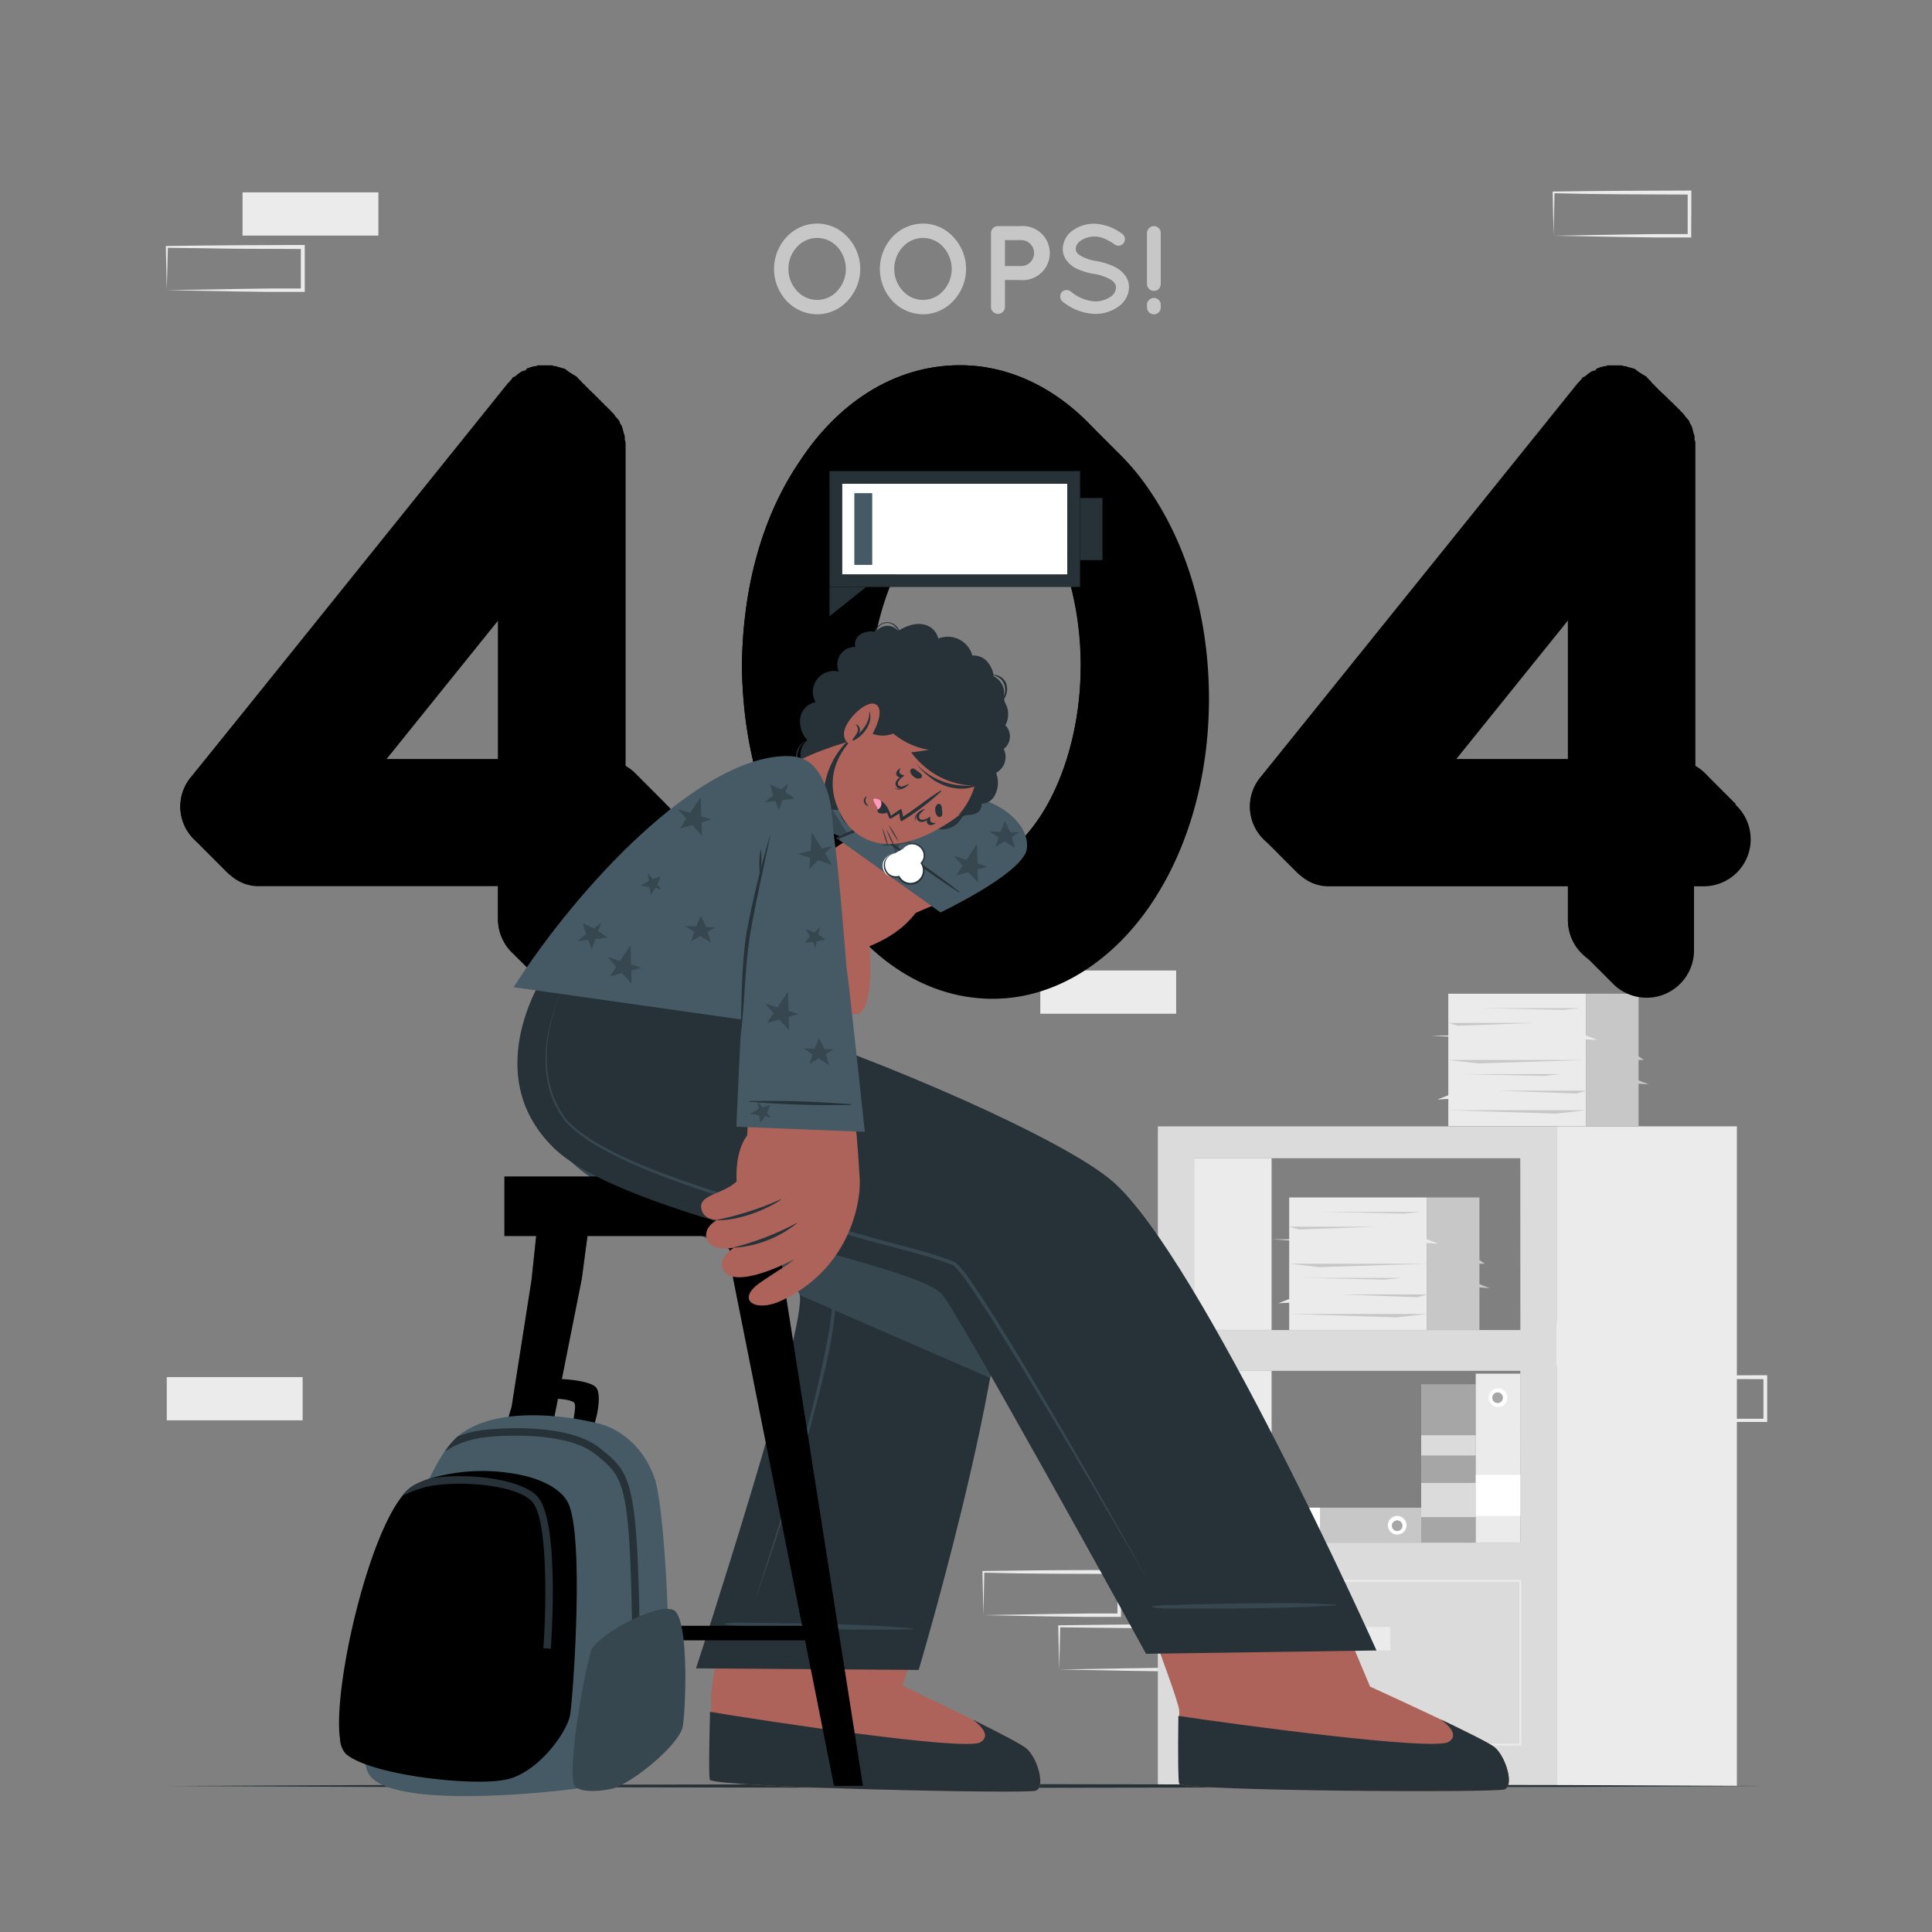<svg xmlns="http://www.w3.org/2000/svg" viewBox="0 0 500 500"><rect x="0" y="0" width="500" height="500" fill="#808080" stroke="none"/><g id="freepik--background-complete--inject-422"><rect x="402.07" y="342.28" width="35.16" height="11.19" transform="translate(839.3 695.75) rotate(180)" style="fill:#ebebeb"></rect><rect x="269.23" y="251.16" width="35.16" height="11.19" transform="translate(573.62 513.51) rotate(180)" style="fill:#ebebeb"></rect><path d="M421.68,367.58l17.7-.29,8.75-.12,8.71,0-.46.45,0-11.19.5.5-17.58-.07-8.79-.08-8.79-.11.24-.24Zm0,0-.23-11.19v-.23h.24l8.79-.11,8.79-.08,17.58-.07h.5v.5l0,11.19V368h-.45L448,368l-8.83-.12Z" style="fill:#ebebeb"></path><path d="M254.5,418l17.7-.3,8.75-.12,8.71,0-.46.46,0-11.19.5.49-17.58-.06-8.79-.09L254.5,407l.24-.23Zm0,0-.24-11.19v-.24h.24l8.79-.11,8.79-.09,17.58-.06h.5v.51L290.11,418v.45h-.45l-8.87,0-8.83-.12Z" style="fill:#ebebeb"></path><path d="M274.11,432.06l17.7-.3,8.75-.12,8.71,0-.46.45,0-11.18.5.49-17.58-.06-8.79-.09-8.79-.11.24-.23Zm0,0-.24-11.19v-.24h.24l8.79-.11,8.79-.09,17.58-.06h.5v.51l0,11.18v.46h-.45l-8.87,0-8.83-.12Z" style="fill:#ebebeb"></path><rect x="293.65" y="406.76" width="35.16" height="11.19" transform="translate(622.45 824.7) rotate(180)" style="fill:#ebebeb"></rect><rect x="43.16" y="356.39" width="35.16" height="11.19" transform="translate(121.48 723.97) rotate(180)" style="fill:#ebebeb"></rect><rect x="62.77" y="49.79" width="35.16" height="11.19" transform="translate(160.7 110.76) rotate(180)" style="fill:#ebebeb"></rect><path d="M43.16,75.09l17.7-.3,8.75-.12,8.71,0-.46.46,0-11.19.5.5-17.58-.07L52,64.24l-8.79-.11.24-.23Zm0,0L42.92,63.9v-.24h.24L52,63.55l8.79-.08,17.58-.07h.5v.5l0,11.19v.45h-.45l-8.87,0-8.83-.12Z" style="fill:#ebebeb"></path><path d="M402.07,61l17.7-.3,8.75-.12,8.71,0-.46.46,0-11.19.5.5-17.58-.07-8.79-.09L402.07,50l.24-.23Zm0,0-.24-11.19v-.24h.24l8.79-.11,8.79-.08,17.58-.07h.5v.5L437.68,61v.45h-.45l-8.87,0-8.83-.12Z" style="fill:#ebebeb"></path><path d="M299.65,291.5V462.21H402.84V291.5Zm93.82,107.71H309V354.77h84.45Zm0-55H309V299.75h84.45Z" style="fill:#dbdbdb"></path><rect x="402.84" y="291.5" width="46.66" height="170.7" style="fill:#ebebeb"></rect><rect x="309.02" y="299.75" width="20.07" height="44.44" style="fill:#ebebeb"></rect><path d="M393.72,451.75H309.29V408.88h84.43Zm-83.93-.5h83.43V409.38H309.79Z" style="fill:#ebebeb"></path><rect x="343.17" y="421.05" width="16.67" height="6.09" style="fill:#ebebeb"></rect><rect x="309.02" y="354.78" width="20.07" height="44.44" style="fill:#ebebeb"></rect><rect x="354.38" y="371.67" width="40.97" height="14.12" transform="translate(753.59 3.87) rotate(90)" style="fill:#a6a6a6"></rect><rect x="370.44" y="381.15" width="8.84" height="14.12" transform="translate(763.07 13.35) rotate(90)" style="fill:#dbdbdb"></rect><rect x="372.24" y="367" width="5.24" height="14.12" transform="translate(748.92 -0.8) rotate(90)" style="fill:#dbdbdb"></rect><rect x="374.82" y="257.17" width="35.68" height="34.29" style="fill:#ebebeb"></rect><rect x="410.5" y="257.17" width="13.56" height="34.29" style="fill:#c7c7c7"></rect><polygon points="374.81 274.32 410.5 274.32 382.63 275.2 374.81 274.32" style="fill:#c7c7c7"></polygon><polygon points="410.5 287.32 374.81 287.32 402.68 288.2 410.5 287.32" style="fill:#c7c7c7"></polygon><polygon points="374.81 264.73 397.42 264.73 377.32 265.45 374.81 264.73" style="fill:#c7c7c7"></polygon><polygon points="410.5 282.27 387.89 282.27 407.99 282.99 410.5 282.27" style="fill:#c7c7c7"></polygon><polygon points="383.37 260.92 408.87 260.92 404.62 261.35 383.37 260.92" style="fill:#c7c7c7"></polygon><polygon points="378.28 277.99 403.78 277.99 399.53 278.43 378.28 277.99" style="fill:#c7c7c7"></polygon><polygon points="393.96 268 410.5 268 413.45 269.15 393.96 268" style="fill:#ebebeb"></polygon><polygon points="370.26 268 386.8 268 389.75 269.15 370.26 268" style="fill:#ebebeb"></polygon><polygon points="391.48 283.41 374.94 283.41 371.99 284.56 391.48 283.41" style="fill:#ebebeb"></polygon><polygon points="410.5 279.5 423.78 279.5 426.73 280.65 410.5 279.5" style="fill:#c7c7c7"></polygon><polygon points="415.13 274.32 425.43 274.32 424.06 273.38 415.13 274.32" style="fill:#c7c7c7"></polygon><rect x="333.64" y="309.9" width="35.68" height="34.29" style="fill:#ebebeb"></rect><rect x="369.32" y="309.9" width="13.56" height="34.29" style="fill:#c7c7c7"></rect><polygon points="333.64 327.05 369.32 327.05 341.46 327.93 333.64 327.05" style="fill:#c7c7c7"></polygon><polygon points="369.32 340.05 333.64 340.05 361.51 340.93 369.32 340.05" style="fill:#c7c7c7"></polygon><polygon points="333.64 317.46 356.24 317.46 336.15 318.18 333.64 317.46" style="fill:#c7c7c7"></polygon><polygon points="369.32 335 346.72 335 366.81 335.72 369.32 335" style="fill:#c7c7c7"></polygon><polygon points="342.2 313.65 367.69 313.65 363.44 314.08 342.2 313.65" style="fill:#c7c7c7"></polygon><polygon points="337.11 330.72 362.6 330.72 358.35 331.15 337.11 330.72" style="fill:#c7c7c7"></polygon><polygon points="352.79 320.73 369.32 320.73 372.28 321.88 352.79 320.73" style="fill:#ebebeb"></polygon><polygon points="329.09 320.73 345.62 320.73 348.58 321.88 329.09 320.73" style="fill:#ebebeb"></polygon><polygon points="350.31 336.14 333.77 336.14 330.81 337.29 350.31 336.14" style="fill:#ebebeb"></polygon><polygon points="369.32 332.23 382.6 332.23 385.56 333.38 369.32 332.23" style="fill:#c7c7c7"></polygon><polygon points="373.96 327.05 384.26 327.05 382.88 326.11 373.96 327.05" style="fill:#c7c7c7"></polygon><rect x="381.92" y="355.5" width="11.55" height="43.71" style="fill:#ebebeb"></rect><path d="M387.7,364.13a2.41,2.41,0,1,1,2.4-2.41A2.41,2.41,0,0,1,387.7,364.13Z" style="fill:#fff"></path><path d="M387.7,363.1a1.38,1.38,0,1,1,0-2.75,1.38,1.38,0,0,1,0,2.75Z" style="fill:#a6a6a6"></path><rect x="382.38" y="381.23" width="10.63" height="11.55" transform="translate(774.71 -0.69) rotate(90)" style="fill:#fff"></rect><rect x="324.09" y="390.19" width="43.71" height="9.09" style="fill:#c7c7c7"></rect><path d="M359.18,394.73a2.41,2.41,0,1,1,2.4,2.41A2.39,2.39,0,0,1,359.18,394.73Z" style="fill:#fff"></path><path d="M360.21,394.73a1.38,1.38,0,0,1,2.75,0,1.38,1.38,0,1,1-2.75,0Z" style="fill:#a6a6a6"></path><rect x="330.98" y="390.19" width="10.63" height="9.09" transform="translate(672.59 789.46) rotate(180)" style="fill:#fff"></rect></g><g id="freepik--Floor--inject-422"><polygon points="43.34 462.21 95.01 461.97 146.67 461.88 250 461.71 353.33 461.88 404.99 461.97 456.66 462.21 404.99 462.46 353.33 462.54 250 462.71 146.67 462.54 95.01 462.45 43.34 462.21" style="fill:#263238"></polygon></g><g id="freepik--Number--inject-422"><path d="M172.41,208.15s0,0,0,0a10.83,10.83,0,0,0-.83-.83h0a8.33,8.33,0,0,0-.84-.84s0,0,0,0a11,11,0,0,0-.83-.84s0,0,0,0a9.29,9.29,0,0,0-.83-.83s0,0,0,0a8.33,8.33,0,0,0-.84-.84h0a11,11,0,0,0-.83-.84h0a11,11,0,0,0-.84-.83h0a8.33,8.33,0,0,0-.84-.84h0a10.83,10.83,0,0,0-.83-.83s0,0,0,0a13,13,0,0,0-3-2.38v-83.6c0-.44-.22-.67-.22-1.11a2.4,2.4,0,0,0-.22-1.33c0-.23-.22-.67-.22-.89a8,8,0,0,0-.45-1.34,1.66,1.66,0,0,1-.44-.89,5.58,5.58,0,0,0-.89-1.1c-.23-.23-.44-.67-.67-.9l-.89-.89c0-.13-.17-.27-.36-.36l-.44-.44,0,0c0-.14-.17-.27-.37-.36s-.25-.26-.44-.44l0,0c0-.13-.17-.27-.36-.36l-.44-.44,0,0c0-.13-.17-.27-.36-.36l-.44-.44,0,0c0-.14-.17-.27-.36-.36l-.44-.44,0,0c0-.13-.17-.27-.36-.36l-.44-.44-.05,0c0-.13-.17-.27-.36-.36l-.44-.44,0,0c0-.14-.17-.27-.36-.36l-.44-.44-.05-.05c0-.13-.17-.27-.36-.36l-.44-.44-.05,0c0-.14-.17-.28-.36-.37l-.48-.48c0-.22-.44-.44-.67-.44a.21.21,0,0,0-.21-.23c-.45-.21-.68-.44-1.12-.66-.23-.23-.67-.44-1.11-.89-.22,0-.66-.22-.89-.22-.44-.22-1.11-.22-1.33-.45a2.15,2.15,0,0,1-1.12-.21h-3.77a1.39,1.39,0,0,1-.89.21c-.66.23-1.1.23-1.33.45-.44,0-.67.22-.89.67a2.32,2.32,0,0,0-1.33.44c-.22.22-.67.45-.89.66a2.26,2.26,0,0,1-1.11.67,2.78,2.78,0,0,1-.67.89c-.22.23-.22.44-.44.44L49.4,201.14a11.89,11.89,0,0,0,1.1,16.35,8.43,8.43,0,0,0,.85.84,6.83,6.83,0,0,0,.85.85A8.43,8.43,0,0,0,53,220a8.43,8.43,0,0,0,.85.84,6.83,6.83,0,0,0,.85.85,8.43,8.43,0,0,0,.84.85,7.5,7.5,0,0,0,.85.84,6.83,6.83,0,0,0,.85.85,8.43,8.43,0,0,0,.84.85,12.71,12.71,0,0,0,1.74,1.6,10.88,10.88,0,0,0,7.55,2.66h61.51v8.42a12.13,12.13,0,0,0,4,9.12l0,0c.26.29.53.56.81.82l0,0a10.7,10.7,0,0,0,.83.82l0,0q.39.42.81.81l0,0a10.83,10.83,0,0,0,.83.83l0,0q.39.42.81.81l0,0a10.72,10.72,0,0,0,.82.83l0,0c.25.28.53.56.81.82,0,0,0,0,0,0,.26.29.54.56.82.82l0,0q.39.42.81.81s0,0,0,0a12.28,12.28,0,0,0,21.28-8.29V229.37H164a12.16,12.16,0,0,0,8.38-21.22Zm-43.49-47.57v35.9H100Z" style="fill:#000000"></path><path d="M172.41,208.15s0,0,0,0a10.83,10.83,0,0,0-.83-.83h0a8.33,8.33,0,0,0-.84-.84s0,0,0,0a11,11,0,0,0-.83-.84s0,0,0,0a9.29,9.29,0,0,0-.83-.83s0,0,0,0a8.33,8.33,0,0,0-.84-.84h0a11,11,0,0,0-.83-.84h0a11,11,0,0,0-.84-.83h0a8.33,8.33,0,0,0-.84-.84h0a10.83,10.83,0,0,0-.83-.83s0,0,0,0a13,13,0,0,0-3-2.38v-83.6c0-.44-.22-.67-.22-1.11a2.4,2.4,0,0,0-.22-1.33c0-.23-.22-.67-.22-.89a8,8,0,0,0-.45-1.34,1.66,1.66,0,0,1-.44-.89,5.58,5.58,0,0,0-.89-1.1c-.23-.23-.44-.67-.67-.9l-.89-.89c0-.13-.17-.27-.36-.36l-.44-.44,0,0c0-.14-.17-.27-.37-.36s-.25-.26-.44-.44l0,0c0-.13-.17-.27-.36-.36l-.44-.44,0,0c0-.13-.17-.27-.36-.36l-.44-.44,0,0c0-.14-.17-.27-.36-.36l-.44-.44,0,0c0-.13-.17-.27-.36-.36l-.44-.44-.05,0c0-.13-.17-.27-.36-.36l-.44-.44,0,0c0-.14-.17-.27-.36-.36l-.44-.44-.05-.05c0-.13-.17-.27-.36-.36l-.44-.44-.05,0c0-.14-.17-.28-.36-.37l-.48-.48c0-.22-.44-.44-.67-.44a.21.21,0,0,0-.21-.23c-.45-.21-.68-.44-1.12-.66-.23-.23-.67-.44-1.11-.89-.22,0-.66-.22-.89-.22-.44-.22-1.11-.22-1.33-.45a2.15,2.15,0,0,1-1.12-.21h-3.77a1.39,1.39,0,0,1-.89.21c-.66.23-1.1.23-1.33.45-.44,0-.67.22-.89.67a2.32,2.32,0,0,0-1.33.44c-.22.22-.67.45-.89.66a2.26,2.26,0,0,1-1.11.67,2.78,2.78,0,0,1-.67.89c-.22.23-.22.44-.44.44L49.4,201.14a11.89,11.89,0,0,0,1.1,16.35,8.43,8.43,0,0,0,.85.84,6.83,6.83,0,0,0,.85.85A8.43,8.43,0,0,0,53,220a8.43,8.43,0,0,0,.85.84,6.83,6.83,0,0,0,.85.85,8.43,8.43,0,0,0,.84.85,7.5,7.5,0,0,0,.85.84,6.83,6.83,0,0,0,.85.85,8.43,8.43,0,0,0,.84.85,12.71,12.71,0,0,0,1.74,1.6,10.88,10.88,0,0,0,7.55,2.66h61.51v8.42a12.13,12.13,0,0,0,4,9.12l0,0c.26.29.53.56.81.82l0,0a10.7,10.7,0,0,0,.83.82l0,0q.39.42.81.81l0,0a10.83,10.83,0,0,0,.83.83l0,0q.39.42.81.81l0,0a10.72,10.72,0,0,0,.82.83l0,0c.25.28.53.56.81.82,0,0,0,0,0,0,.26.29.54.56.82.82l0,0q.39.42.81.81s0,0,0,0a12.28,12.28,0,0,0,21.28-8.29V229.37H164a12.16,12.16,0,0,0,8.38-21.22Zm-43.49-47.57v35.9H100Z" style="opacity:0.1"></path><path d="M168,208.69a12.23,12.23,0,0,1-12.44,12.22h-2.22v16.88a12.22,12.22,0,0,1-24.44,0V220.91H59a10.89,10.89,0,0,1-7.56-2.66,11.9,11.9,0,0,1-2-17.11L131.58,99c.22,0,.22-.22.44-.44a2.81,2.81,0,0,0,.67-.89A2.34,2.34,0,0,0,133.8,97c.22-.23.67-.45.89-.67a2.42,2.42,0,0,1,1.33-.45c.22-.44.45-.66.89-.66.22-.22.67-.22,1.34-.45a1.32,1.32,0,0,0,.88-.22h3.78a2,2,0,0,0,1.11.22c.22.23.89.23,1.33.45.22,0,.67.22.89.22.45.44.89.67,1.11.89.44.22.67.44,1.11.67a.22.22,0,0,1,.22.22c.23,0,.67.22.67.44l.89.89c.22.22.44.67.66.89a5.39,5.39,0,0,1,.89,1.11,1.72,1.72,0,0,0,.45.89,9,9,0,0,1,.44,1.33c0,.22.22.67.22.89a2.31,2.31,0,0,1,.23,1.33c0,.45.22.67.22,1.11v90.41h2.22A12.37,12.37,0,0,1,168,208.69Zm-39.1-67.08-44.2,54.87h44.2Z" style="fill:#000000"></path><path d="M298,127.64a62.6,62.6,0,0,0-8.7-10.58,3.32,3.32,0,0,0-.38-.37,1.14,1.14,0,0,0-.11-.11,3.31,3.31,0,0,0-.32-.33c-.28-.3-.58-.59-.88-.88,0,0-.05-.06-.08-.07l-.3-.3a1.14,1.14,0,0,0-.11-.11c-.11-.12-.21-.23-.32-.33-.28-.31-.59-.59-.88-.88a.25.25,0,0,0-.08-.07l-.3-.3a1.36,1.36,0,0,0-.12-.12c-.1-.11-.2-.22-.31-.32-.29-.31-.59-.59-.88-.89l-.08-.06-.31-.31a1.14,1.14,0,0,0-.11-.11,3.31,3.31,0,0,0-.32-.33c-.28-.3-.58-.58-.88-.88l-.08-.07a2.83,2.83,0,0,0-.3-.3l-.11-.11c-8.92-9.2-20.56-15.28-33.6-15.28-17.55,0-32,10.43-41.32,24.64-9.77,14.22-14.88,32.67-15.1,53.09.22,20.22,5.33,38.87,15.1,53.09a65.9,65.9,0,0,0,8.6,10.43l.44.43a.17.17,0,0,1,.06.06l.79.79.4.41.44.43a.12.12,0,0,1,.06.06l.79.79c.13.15.27.28.41.42l.44.43.05.05.79.79c.14.15.27.29.41.42l.44.43a.1.1,0,0,1,.05.06c.26.27.54.53.79.79l.41.41.44.43.06.06c.26.27.53.53.79.79,8.78,8.77,20.1,14.65,33.12,14.65,17.1,0,31.76-10.67,41.1-24.66,9.54-14.22,14.88-32.88,14.88-53.09C312.83,160.3,307.49,141.86,298,127.64ZM269,211.58c-6.44,9.55-13.77,13.77-20.65,13.77a20.37,20.37,0,0,1-11.72-4c-.31-.4-.62-.83-.92-1.27-6.22-9.33-10.67-23.54-10.67-39.32,0-16,4.45-30,10.67-39.54,6.67-9.33,14.22-13.77,21.1-13.55A18.6,18.6,0,0,1,268,131.28c.35.48.7.95,1,1.45,6.22,9.55,10.67,23.54,10.67,39.53C279.71,188,275.26,202.25,269,211.58Z" style="fill:#000000"></path><path d="M298,127.64a62.6,62.6,0,0,0-8.7-10.58,3.32,3.32,0,0,0-.38-.37,1.14,1.14,0,0,0-.11-.11,3.31,3.31,0,0,0-.32-.33c-.28-.3-.58-.59-.88-.88,0,0-.05-.06-.08-.07l-.3-.3a1.14,1.14,0,0,0-.11-.11c-.11-.12-.21-.23-.32-.33-.28-.31-.59-.59-.88-.88a.25.25,0,0,0-.08-.07l-.3-.3a1.36,1.36,0,0,0-.12-.12c-.1-.11-.2-.22-.31-.32-.29-.31-.59-.59-.88-.89l-.08-.06-.31-.31a1.14,1.14,0,0,0-.11-.11,3.31,3.31,0,0,0-.32-.33c-.28-.3-.58-.58-.88-.88l-.08-.07a2.83,2.83,0,0,0-.3-.3l-.11-.11c-8.92-9.2-20.56-15.28-33.6-15.28-17.55,0-32,10.43-41.32,24.64-9.77,14.22-14.88,32.67-15.1,53.09.22,20.22,5.33,38.87,15.1,53.09a65.9,65.9,0,0,0,8.6,10.43l.44.43a.17.17,0,0,1,.06.06l.79.79.4.41.44.43a.12.12,0,0,1,.06.06l.79.79c.13.15.27.28.41.42l.44.43.05.05.79.79c.14.15.27.29.41.42l.44.43a.1.1,0,0,1,.05.06c.26.27.54.53.79.79l.41.41.44.43.06.06c.26.27.53.53.79.79,8.78,8.77,20.1,14.65,33.12,14.65,17.1,0,31.76-10.67,41.1-24.66,9.54-14.22,14.88-32.88,14.88-53.09C312.83,160.3,307.49,141.86,298,127.64ZM269,211.58c-6.44,9.55-13.77,13.77-20.65,13.77a20.37,20.37,0,0,1-11.72-4c-.31-.4-.62-.83-.92-1.27-6.22-9.33-10.67-23.54-10.67-39.32,0-16,4.45-30,10.67-39.54,6.67-9.33,14.22-13.77,21.1-13.55A18.6,18.6,0,0,1,268,131.28c.35.48.7.95,1,1.45,6.22,9.55,10.67,23.54,10.67,39.53C279.71,188,275.26,202.25,269,211.58Z" style="opacity:0.1"></path><path d="M192,172.27c.22-20.44,5.33-38.88,15.1-53.09,9.33-14.22,23.77-24.66,41.32-24.66,17.1,0,31.76,10.44,41.09,24.66,9.55,14.21,14.88,32.65,14.88,53.09,0,20.21-5.33,38.87-14.88,53.08-9.33,14-24,24.66-41.09,24.66-17.55,0-32-10.66-41.32-24.66C197.3,211.14,192.19,192.48,192,172.27Zm87.74,0c0-16-4.45-30-10.67-39.54-6.44-9.33-13.77-13.77-20.65-13.55-6.89-.22-14.44,4.22-21.1,13.55-6.22,9.55-10.67,23.54-10.67,39.54,0,15.77,4.45,30,10.67,39.31,6.66,9.55,14.21,13.77,21.1,13.77s14.21-4.22,20.65-13.77C275.26,202.25,279.71,188,279.71,172.27Z" style="fill:#000000"></path><path d="M449.28,208.15s0,0,0,0c-.28-.29-.56-.57-.84-.83h0a11.09,11.09,0,0,0-.84-.84s0,0,0,0c-.27-.29-.55-.58-.83-.84,0,0,0,0,0,0-.27-.29-.56-.57-.84-.83,0,0,0,0,0,0a11.09,11.09,0,0,0-.84-.84h0c-.27-.29-.55-.58-.83-.84h0c-.27-.29-.56-.57-.84-.83h0c-.27-.3-.55-.58-.83-.84h0c-.27-.29-.55-.57-.83-.83,0,0,0,0,0,0a12.3,12.3,0,0,0-3-2.38v-83.6c0-.44-.22-.67-.22-1.11a2.4,2.4,0,0,0-.22-1.33c0-.23-.22-.67-.22-.89a8,8,0,0,0-.45-1.34,1.73,1.73,0,0,1-.44-.89,5.23,5.23,0,0,0-.89-1.1c-.23-.23-.44-.67-.67-.9l-.89-.89c0-.13-.17-.27-.36-.36l-.44-.44,0,0c0-.14-.17-.27-.36-.36l-.45-.44,0,0c0-.13-.17-.27-.36-.36l-.44-.44-.05,0c0-.13-.17-.27-.36-.36l-.44-.44,0,0c0-.14-.17-.27-.36-.36l-.44-.44-.05,0c0-.13-.17-.27-.36-.36l-.44-.44-.05,0c0-.13-.17-.27-.36-.36l-.44-.44,0,0c0-.14-.17-.27-.36-.36l-.44-.44-.05-.05c0-.13-.17-.27-.36-.36l-.44-.44-.05,0c0-.14-.16-.28-.36-.37l-.48-.48c0-.22-.44-.44-.67-.44a.22.22,0,0,0-.22-.23c-.44-.21-.67-.44-1.11-.66-.23-.23-.67-.44-1.11-.89-.22,0-.66-.22-.89-.22-.44-.22-1.1-.22-1.33-.45a2.15,2.15,0,0,1-1.12-.21H416a1.39,1.39,0,0,1-.89.21c-.66.23-1.1.23-1.33.45-.44,0-.66.22-.89.67a2.34,2.34,0,0,0-1.33.44c-.22.22-.67.45-.88.66a2.36,2.36,0,0,1-1.12.67,3.11,3.11,0,0,1-.67.89c-.22.23-.22.44-.44.44L326.26,201.14a11.89,11.89,0,0,0,1.1,16.35,8.43,8.43,0,0,0,.85.84,6.83,6.83,0,0,0,.85.85,101,101,0,0,0,1.69,1.69,6.83,6.83,0,0,0,.85.85,8.43,8.43,0,0,0,.84.85,7.5,7.5,0,0,0,.85.84,6.83,6.83,0,0,0,.85.85,8.43,8.43,0,0,0,.84.85,12.71,12.71,0,0,0,1.74,1.6,10.88,10.88,0,0,0,7.55,2.66h61.51v8.42a12.14,12.14,0,0,0,4,9.12s0,0,0,0a10.72,10.72,0,0,0,.82.83l0,0c.26.28.53.55.82.81,0,0,0,0,0,0,.26.29.54.56.82.82l0,0c.26.29.53.56.81.82l0,0a10.7,10.7,0,0,0,.83.82l0,0q.39.42.81.81l0,0c.26.29.55.57.83.83l0,0q.39.42.81.81l0,0a10.72,10.72,0,0,0,.82.83l0,0a12.27,12.27,0,0,0,21.26-8.3V229.37h2.22a12.16,12.16,0,0,0,8.39-21.22Zm-43.5-47.57v35.9H376.85Z" style="fill:#000000"></path><path d="M449.28,208.15s0,0,0,0c-.28-.29-.56-.57-.84-.83h0a11.09,11.09,0,0,0-.84-.84s0,0,0,0c-.27-.29-.55-.58-.83-.84,0,0,0,0,0,0-.27-.29-.56-.57-.84-.83,0,0,0,0,0,0a11.09,11.09,0,0,0-.84-.84h0c-.27-.29-.55-.58-.83-.84h0c-.27-.29-.56-.57-.84-.83h0c-.27-.3-.55-.58-.83-.84h0c-.27-.29-.55-.57-.83-.83,0,0,0,0,0,0a12.3,12.3,0,0,0-3-2.38v-83.6c0-.44-.22-.67-.22-1.11a2.4,2.4,0,0,0-.22-1.33c0-.23-.22-.67-.22-.89a8,8,0,0,0-.45-1.34,1.73,1.73,0,0,1-.44-.89,5.23,5.23,0,0,0-.89-1.1c-.23-.23-.44-.67-.67-.9l-.89-.89c0-.13-.17-.27-.36-.36l-.44-.44,0,0c0-.14-.17-.27-.36-.36l-.45-.44,0,0c0-.13-.17-.27-.36-.36l-.44-.44-.05,0c0-.13-.17-.27-.36-.36l-.44-.44,0,0c0-.14-.17-.27-.36-.36l-.44-.44-.05,0c0-.13-.17-.27-.36-.36l-.44-.44-.05,0c0-.13-.17-.27-.36-.36l-.44-.44,0,0c0-.14-.17-.27-.36-.36l-.44-.44-.05-.05c0-.13-.17-.27-.36-.36l-.44-.44-.05,0c0-.14-.16-.28-.36-.37l-.48-.48c0-.22-.44-.44-.67-.44a.22.22,0,0,0-.22-.23c-.44-.21-.67-.44-1.11-.66-.23-.23-.67-.44-1.11-.89-.22,0-.66-.22-.89-.22-.44-.22-1.1-.22-1.33-.45a2.15,2.15,0,0,1-1.12-.21H416a1.39,1.39,0,0,1-.89.21c-.66.23-1.1.23-1.33.45-.44,0-.66.22-.89.67a2.34,2.34,0,0,0-1.33.44c-.22.22-.67.45-.88.66a2.36,2.36,0,0,1-1.12.67,3.11,3.11,0,0,1-.67.89c-.22.23-.22.44-.44.44L326.26,201.14a11.89,11.89,0,0,0,1.1,16.35,8.43,8.43,0,0,0,.85.84,6.83,6.83,0,0,0,.85.85,101,101,0,0,0,1.69,1.69,6.83,6.83,0,0,0,.85.85,8.43,8.43,0,0,0,.84.85,7.5,7.5,0,0,0,.85.84,6.83,6.83,0,0,0,.85.85,8.43,8.43,0,0,0,.84.85,12.71,12.71,0,0,0,1.74,1.6,10.88,10.88,0,0,0,7.55,2.66h61.51v8.42a12.14,12.14,0,0,0,4,9.12s0,0,0,0a10.72,10.72,0,0,0,.82.83l0,0c.26.28.53.55.82.81,0,0,0,0,0,0,.26.29.54.56.82.82l0,0c.26.29.53.56.81.82l0,0a10.7,10.7,0,0,0,.83.82l0,0q.39.42.81.81l0,0c.26.29.55.57.83.83l0,0q.39.42.81.81l0,0a10.72,10.72,0,0,0,.82.83l0,0a12.27,12.27,0,0,0,21.26-8.3V229.37h2.22a12.16,12.16,0,0,0,8.39-21.22Zm-43.5-47.57v35.9H376.85Z" style="opacity:0.1"></path><path d="M444.87,208.69a12.23,12.23,0,0,1-12.44,12.22h-2.22v16.88a12.22,12.22,0,1,1-24.43,0V220.91h-70a10.91,10.91,0,0,1-7.56-2.66,11.89,11.89,0,0,1-2-17.11L408.44,99c.22,0,.22-.22.44-.44a2.81,2.81,0,0,0,.67-.89,2.34,2.34,0,0,0,1.11-.66c.23-.23.67-.45.89-.67a2.42,2.42,0,0,1,1.33-.45c.22-.44.45-.66.89-.66.22-.22.67-.22,1.33-.45a1.34,1.34,0,0,0,.89-.22h3.78a2,2,0,0,0,1.11.22c.22.23.89.23,1.33.45.23,0,.67.22.89.22.45.44.89.67,1.11.89.44.22.67.44,1.11.67a.22.22,0,0,1,.22.22c.23,0,.67.22.67.44l.89.89c.22.22.44.67.67.89a6.18,6.18,0,0,1,.89,1.11,1.69,1.69,0,0,0,.44.89,10.1,10.1,0,0,1,.45,1.33c0,.22.21.67.21.89A2.31,2.31,0,0,1,430,105c0,.45.22.67.22,1.11v90.41h2.22A12.37,12.37,0,0,1,444.87,208.69Zm-39.09-67.08-44.21,54.87h44.21Z" style="fill:#000000"></path></g><g id="freepik--Text--inject-422"><path d="M219.34,61.35a12,12,0,0,1,0,16.5,10.68,10.68,0,0,1-7.79,3.49,11,11,0,0,1-8-3.49,12.15,12.15,0,0,1,0-16.5,10.9,10.9,0,0,1,8-3.49A10.57,10.57,0,0,1,219.34,61.35Zm-.43,8.25a8.46,8.46,0,0,0-2.21-5.7,7,7,0,0,0-5.15-2.32,7.11,7.11,0,0,0-5.29,2.32,8.28,8.28,0,0,0-2.21,5.7,8.17,8.17,0,0,0,2.21,5.68,7,7,0,0,0,10.44,0A8.36,8.36,0,0,0,218.91,69.6Z" style="fill:#c7c7c7"></path><path d="M246.73,61.35a12,12,0,0,1,0,16.5,10.68,10.68,0,0,1-7.79,3.49,11,11,0,0,1-8-3.49,12.15,12.15,0,0,1,0-16.5,10.9,10.9,0,0,1,8-3.49A10.57,10.57,0,0,1,246.73,61.35Zm-.43,8.25a8.46,8.46,0,0,0-2.21-5.7,7,7,0,0,0-5.15-2.32,7.11,7.11,0,0,0-5.29,2.32,8.28,8.28,0,0,0-2.21,5.7,8.17,8.17,0,0,0,2.21,5.68,7,7,0,0,0,10.44,0A8.36,8.36,0,0,0,246.3,69.6Z" style="fill:#c7c7c7"></path><path d="M264.08,72.47h-4v7.08a1.81,1.81,0,0,1-3.61,0V60.31a1.78,1.78,0,0,1,1.79-1.79h5.84a7,7,0,1,1,0,13.95Zm-4-3.62h4a3.36,3.36,0,1,0,0-6.71h-4Z" style="fill:#c7c7c7"></path><path d="M274.74,75.67a1.69,1.69,0,0,1,2.38-.23A10.65,10.65,0,0,0,283.34,78a7,7,0,0,0,4.08-1.21,2.91,2.91,0,0,0,1.4-2.34,1.84,1.84,0,0,0-.29-1.05,3.23,3.23,0,0,0-1-1,13,13,0,0,0-4.47-1.53H283a17.43,17.43,0,0,1-4.21-1.27,7,7,0,0,1-3-2.54,5,5,0,0,1-.75-2.68,6,6,0,0,1,2.61-4.76,9.62,9.62,0,0,1,5.64-1.73,12.82,12.82,0,0,1,7.11,2.61,1.68,1.68,0,0,1,.45,2.32,1.64,1.64,0,0,1-2.31.49c-1.66-1.11-3.26-2.09-5.25-2.09a6.23,6.23,0,0,0-3.65,1.11,2.59,2.59,0,0,0-1.24,2,1.56,1.56,0,0,0,.23.92,3,3,0,0,0,.88.84,11.16,11.16,0,0,0,4.07,1.44h.07a19,19,0,0,1,4.5,1.37,7.61,7.61,0,0,1,3.26,2.7,5.33,5.33,0,0,1,.78,2.78,6.3,6.3,0,0,1-2.8,5,10.24,10.24,0,0,1-6,1.86A14,14,0,0,1,275,78.05,1.73,1.73,0,0,1,274.74,75.67Z" style="fill:#c7c7c7"></path><path d="M296.84,73.48V60.31a1.81,1.81,0,0,1,1.8-1.79,1.78,1.78,0,0,1,1.76,1.79V73.48a1.77,1.77,0,0,1-1.76,1.8A1.8,1.8,0,0,1,296.84,73.48Zm1.8,7.86a1.79,1.79,0,0,1-1.8-1.79V78.9a1.82,1.82,0,0,1,1.8-1.8,1.78,1.78,0,0,1,1.76,1.8v.65A1.76,1.76,0,0,1,298.64,81.34Z" style="fill:#c7c7c7"></path></g><g id="freepik--Battery--inject-422"><path d="M214.68,121.9v30h64.84v-30Zm61.53,26.73H218V125.2h58.23Z" style="fill:#263238"></path><rect x="217.98" y="125.2" width="58.23" height="23.43" style="fill:#fff"></rect><rect x="221.1" y="127.63" width="4.63" height="18.56" style="fill:#455a64"></rect><rect x="279.55" y="128.88" width="5.77" height="16.07" style="fill:#263238"></rect><polygon points="214.68 151.93 214.68 159.48 224.13 151.93 214.68 151.93" style="fill:#263238"></polygon></g><g id="freepik--Character--inject-422"><path d="M268,463.44c-2.7.84-81.37-.85-84.24-2.77-.37-.24.65-8.66.28-19.8-.47-14.57,15.61-55.46,15.61-55.46l49.23,1-15.27,49.88s29,13.74,32,16.19S270.7,462.61,268,463.44Z" style="fill:#ad6359"></path><path d="M268,463.44c-2.69.84-81.37-.86-84.24-2.78-.35-.21-.27-7.58,0-17.64,14.26,2.39,66,10.22,69.94,7.89,2.77-1.63.32-4.17-1.95-5.88,6.5,3.24,12.57,6.36,13.82,7.41C268.51,454.87,270.7,462.62,268,463.44Z" style="fill:#263238"></path><path d="M237.75,432.18l-57.62-.41s29.4-90,26.76-96.95-44.7-21.61-57.74-33c-20.65-18-2.28-49.89-2.28-49.89l46.77,0s-3.2,14.38,3.05,24.51c0,0,52.06,19.41,61.13,37.13C267.51,332.47,237.75,432.18,237.75,432.18Z" style="fill:#263238"></path><path d="M187.59,420.15a26.85,26.85,0,0,1,4.57-.19l4.7.05,9.56.14c6.38.11,12.74.26,19.11.54,3.59.16,7.17.46,10.75.74a.11.11,0,0,1,0,.22c-12.77.33-25.5-.11-38.26-.6l-5.21-.21a30.42,30.42,0,0,1-5.22-.46C187.46,420.36,187.48,420.17,187.59,420.15Z" style="fill:#37474f"></path><path d="M256.24,356.62,207,335.17a1.2,1.2,0,0,0-.08-.35c-2.7-7.12-44.7-21.61-57.75-33-20.63-18.05-2.27-49.89-2.27-49.89l46.76,0s-3.18,14.38,3.06,24.51c0,0,52.06,19.41,61.14,37.14C261.29,320.31,259.71,337.43,256.24,356.62Z" style="fill:#37474f"></path><path d="M195.18,414.89c7.44-23.46,15.25-47,19.53-71.3.44-3.85,1.37-8.26-.07-11.91a13.85,13.85,0,0,0-3.93-4.41c-15-10.79-33.17-16.17-48.68-26.46-3.4-2.33-6.79-4.83-9.26-8.25-6.6-10.77-5.3-24.59-.83-35.9a44.56,44.56,0,0,0-1.85,5.88c-2.39,9.76-2.32,21,3.19,29.66,2.42,3.26,5.79,5.71,9.17,8C176.32,309,192,314.59,206.2,323c3.68,2.38,7.82,4.8,9.64,9a16.88,16.88,0,0,1,.44,5.53c-.77,10.31-3.54,20.34-6.17,30.28-4.39,15.87-9.47,31.53-14.93,47.06Z" style="fill:#37474f"></path><polygon points="187.65 315.07 189.76 331 215.85 462.17 223.32 462.17 202.72 331 201.05 315.07 187.65 315.07" style="fill:#000000"></polygon><polygon points="187.65 315.07 189.76 331 215.85 462.17 223.32 462.17 202.72 331 201.05 315.07 187.65 315.07" style="opacity:0.3"></polygon><polygon points="117 462.17 124.47 462.17 150.56 331 152.68 315.07 139.28 315.07 137.6 331 117 462.17" style="fill:#000000"></polygon><polygon points="117 462.17 124.47 462.17 150.56 331 152.68 315.07 139.28 315.07 137.6 331 117 462.17" style="opacity:0.3"></polygon><rect x="129.15" y="420.75" width="83.26" height="3.74" transform="translate(341.56 845.25) rotate(180)" style="fill:#000000"></rect><rect x="129.15" y="420.75" width="83.26" height="3.74" transform="translate(341.56 845.25) rotate(180)" style="opacity:0.3"></rect><polygon points="202.72 330.44 189.76 330.44 187.65 315.07 201.05 315.07 202.72 330.44" style="opacity:0.3"></polygon><polygon points="137.6 330.44 150.56 330.44 152.68 315.07 139.28 315.07 137.6 330.44" style="opacity:0.3"></polygon><rect x="130.55" y="304.49" width="79.22" height="15.4" transform="translate(340.31 624.37) rotate(180)" style="fill:#000000"></rect><rect x="130.55" y="304.49" width="79.22" height="15.4" transform="translate(340.31 624.37) rotate(180)" style="opacity:0.3"></rect><path d="M389.33,463.1c-2.68.89-81.21.44-84.1-1.42-.37-.23.21-8.26-.05-19-.09-3.52-20.55-55.79-20.55-55.79l49.14.16,20.81,49.45s29.19,13.26,32.16,15.65S392,462.23,389.33,463.1Z" style="fill:#ad6359"></path><path d="M389.33,463.1c-2.67.88-81.21.44-84.1-1.43-.35-.21-.39-7.56-.27-17.6,14.27,2.16,66,9.14,69.91,6.75,2.73-1.66.25-4.16-2-5.83,6.54,3.13,12.65,6.15,13.91,7.17C389.69,454.54,392,462.23,389.33,463.1Z" style="fill:#263238"></path><path d="M356.24,427.14,296.6,428s-49.18-89.43-52.93-93.19c-8.51-8.51-82.22-19.7-100.58-37.94-19.44-19.32-2-44.93-2-44.93H195s-.58,11.75,2.13,12.59c29.29,9.11,78.31,30.18,91,41.38C310.87,326,356.24,427.14,356.24,427.14Z" style="fill:#263238"></path><path d="M298.25,415.73a25.4,25.4,0,0,1,4.44-.35c1.53,0,3.05-.09,4.58-.12l9.32-.21c6.22-.12,12.43-.19,18.65-.14,3.5,0,7,.19,10.49.34a.11.11,0,0,1,0,.22c-12.43.79-24.85.82-37.3.79-1.69,0-3.39,0-5.08,0a28.16,28.16,0,0,1-5.11-.27C298.13,415.94,298.14,415.76,298.25,415.73Z" style="fill:#37474f"></path><path d="M146.4,254.49c-5.54,10.86-7.67,25.43.47,35.54,9.29,9.79,34.4,17,47.68,21.34,9.62,3,19.31,5.66,29,8.31,6,1.84,18,4.51,23.64,7a22.65,22.65,0,0,1,3.75,4.44c2.92,4.13,5.61,8.39,8.28,12.66s5.28,8.59,7.85,12.91c10.31,17.31,20.26,34.81,30.06,52.41-10.11-17.42-20.29-34.79-30.72-52-5.27-8.57-10.44-17.23-16.21-25.44a23,23,0,0,0-3.51-4.19c-5.42-2.35-17.58-5.1-23.4-6.85-9.71-2.67-19.4-5.41-29-8.4-13.49-4.47-38.38-11.72-47.84-21.85-8.17-10.3-5.8-25,0-35.9Z" style="fill:#37474f"></path><path d="M204.87,197.41c13.62-.28,39.6,5.08,51.31,10.22,7.95,3.5,10.14,8.9,9.54,12.15-1.63,9-35.66,2.87-36,1.53-.26-1-13.86-4.37-28.57-12.57C194.09,204.81,199,197.53,204.87,197.41Z" style="fill:#455a64"></path><path d="M250,209.25l.89-2.1-2.06.67-1.33-1.62.31,2.05-2.16,1.29,2.29.37.4,2,1.14-1.83,1.6.5Zm-27.33-5.63.47-2-1.44,1.49-2.33-.93,1.11,2-1.34,1.54,2.15-.23.58,1.58.39-1.68,2.21-.56Zm41.13,11.8-2.37-.11-1.33-2.83-1.21,2.74-2.89-.11,2.4,1.56-.83,2.47,2.4-1.44,2.7,1.76-.86-2.86Zm-30.28,1.05.77-2.18-1.89,1.44-2.85-1.34.83,2.88L228.12,219l2.84-.33.93,2.42.94-2.63,3.19-.37Zm19.43,7-.14-5-2.72,4.08-3.24-1,2.24,2.5-.28.45c2,.09,4.08.11,6,0l.81-.23Z" style="fill:#37474f"></path><path d="M220.48,217.59a145.94,145.94,0,0,1-19.33-8.85c-7.06-3.92-2.14-11.21,3.72-11.33.93,0,1.9,0,2.92,0Z" style="fill:#37474f"></path><path d="M265.06,220.29c-2.46,5.94-11.5,8.7-34.86,18.89-3.23,1.41-18.41-15-16.08-18,2.82-3.57,21.33-11.88,22.64-12.26C247.78,205.78,266.72,216.26,265.06,220.29Z" style="fill:#ad6359"></path><path d="M216.77,219.18s-9,5.91-12.69,10.46a37.91,37.91,0,0,0-7.38,16.55c-1.2,6.51.41,23.07,5.26,23.43,4.39.34,1.89-16.5,1.89-16.5s-.29,17.59,5.07,17,1.35-20,1.35-20,.11,18.09,5.55,16.62c4.1-1.1,1.46-18.86,1.46-18.86s.2,15.54,4.47,14.58c4.73-1,3.31-17.6,3.31-17.6,10.46-4.25,13.69-10.55,15.46-15.31C241,228.46,216.77,219.18,216.77,219.18Z" style="fill:#ad6359"></path><path d="M203.56,247c-.11,2.06-.23,4.15-.16,6.22s.23,4.13.49,6.18a34.85,34.85,0,0,0,1.81,7.89c-1.27-4.64-1.65-12-1.73-14.11s-.25-4.13-.33-6.19C203.64,247,203.56,247,203.56,247Z" style="fill:#263238"></path><path d="M211,246.62c0,2.64-.14,5.26-.05,7.91s.41,5.12.68,7.74c0,.2.12.12.11-.08-.17-2.63-.12-5.07-.26-7.7s-.37-5.25-.42-7.88C211.08,246.57,211,246.58,211,246.62Z" style="fill:#263238"></path><path d="M217.36,245.12a59.19,59.19,0,0,0,.85,12.1c0,.2.15.08.13-.12-.36-4-.67-7.17-.84-12A.07.07,0,0,0,217.36,245.12Z" style="fill:#263238"></path><path d="M216.73,217.06l26.67,19.08s20.24-9.62,22.2-15.87c1.28-4.12-18-15.45-29.9-11Z" style="fill:#455a64"></path><path d="M255.63,224.28l-2.65-.83-.14-5-2.72,4.08-3.24-1,2.24,2.5-1.68,2.55,3.15-.89,2.53,2.81L253,225Zm-22.08-7.81.77-2.18-1.89,1.44-2.85-1.34.83,2.88L228.12,219l2.84-.33.93,2.42.94-2.63,3.19-.37Zm29.33-.5-.79-.63h0l-.62,0-.3-.62h0c-.49-.34-1-.68-1.56-1l-.68,1.55-2.89-.11,2.4,1.56-.83,2.47,2.4-1.44,2.7,1.76-.86-2.86Zm-12.57-6.38c-1.1-.32-2.22-.6-3.36-.82l-1.27.77,2.29.37.4,2,1.14-1.83,1.6.5Z" style="fill:#37474f"></path><path d="M251.23,209.9a21.8,21.8,0,0,0-15.55-.64c-.06,0,0,.12,0,.11,5.34-1.34,13.2-.14,15.5.63C251.26,210,251.29,209.92,251.23,209.9Z" style="fill:#263238"></path><path d="M248.37,230.86c-2.82-2.26-5.76-4.36-8.71-6.46s-5.89-4.19-8.88-6.22c-1.7-1.14-3.39-2.29-5.12-3.38,0,0-.1,0-.06.08,2.82,2.25,5.75,4.37,8.67,6.48s5.89,4.2,8.87,6.26q2.52,1.74,5.11,3.38C248.34,231.05,248.45,230.92,248.37,230.86Z" style="fill:#263238"></path><path d="M216.62,216.76a30.84,30.84,0,0,1,3.81-1.8c1.29-.56,2.59-1.09,3.9-1.6,2.6-1,8-3.51,13-4.6.06,0-.17.31-.22.32-2.4.4-18.65,7.55-20,8a1,1,0,0,1,.21.25.08.08,0,0,1-.09.13c-.2-.08-.35-.2-.55-.29A.2.2,0,0,1,216.62,216.76Z" style="fill:#263238"></path><path d="M227.15,212.91a4.26,4.26,0,0,0,3.2,1.07c.35-.06.7-.2,1.05-.26A2.57,2.57,0,0,1,233,214a10.66,10.66,0,0,0,1.74.64c1.84.45,4,.29,5.23-1.29a6.11,6.11,0,0,0,7.65-.12,5.38,5.38,0,0,0,.77-.81c.31-.41.53-1,1-1.25a5,5,0,0,1,1.64-.27,6.15,6.15,0,0,0,1.27-.29A2.36,2.36,0,0,0,254,208a3.89,3.89,0,0,0,3.55-2.38,6.72,6.72,0,0,0,.2-5.6,4.63,4.63,0,0,0,2-6.18,4.11,4.11,0,0,0,.44-6.15,6,6,0,0,0,0-5.69,2.67,2.67,0,0,1-.31-1.13,4.58,4.58,0,0,0,.56-3.88,3.47,3.47,0,0,0-3.31-2.34,6.9,6.9,0,0,0-1.3-3,4.69,4.69,0,0,0-4.19-2,6.59,6.59,0,0,0-8.82-4.39,4.78,4.78,0,0,0-3.79-3.64c-2.21-.49-4.43.41-6.34,1.49a3.33,3.33,0,0,0-3.79-2,3.67,3.67,0,0,0-2.59,2.38,5.12,5.12,0,0,0-3.85.82,3.07,3.07,0,0,0-1.13,3.11,4.56,4.56,0,0,0-4.26,6.38,5.42,5.42,0,0,0-6,7.94,4.86,4.86,0,0,0-3.88,3.63,7.13,7.13,0,0,0,1.73,6.18,4.83,4.83,0,0,0-1.56,5.14,6.23,6.23,0,0,0,3.35,3.71,4.59,4.59,0,0,1-4.13-3,5.11,5.11,0,0,1,2.28-5.89s0,0,0,0a5,5,0,0,0-2.65,6.07,5.21,5.21,0,0,0,5.43,3.33,5.67,5.67,0,0,0,5.53,8.66C217.82,214.28,223.74,217,227.15,212.91Zm32.68-32.76a.81.81,0,0,0,0-.16,5.14,5.14,0,0,0,0-1.24,4.8,4.8,0,0,0-1.12-2.54,4.75,4.75,0,0,0-1-.88,6.89,6.89,0,0,0-.66-.35s0-.08,0-.19a3.64,3.64,0,0,1,3,2.94A4.49,4.49,0,0,1,259.83,180.15Zm-33.14-16.7h0a3.08,3.08,0,0,1,2.2-2.13c1.71-.4,2.77.56,3.55,1.86l-.1,0a3.53,3.53,0,0,0-3.9-1A4,4,0,0,0,226.69,163.45Zm-8.52,47.89a6.36,6.36,0,0,0,8.75,1.4l0,0C223.66,215.94,220.16,214.42,218.17,211.34Z" style="fill:#263238"></path><path d="M205.64,197.36c-1,.78-5.47,9.4-2.81,14.24.87,1.58,9.68-2.77,9.68-2.77l.72-.17,10.14-2.41,1.64-14.1.15-2s-2.73.85-6.11,1.93l-.49.16-.55.16-1.54.49c-.39.13-.77.25-1.18.4l-1.21.43A66.7,66.7,0,0,0,205.64,197.36Z" style="fill:#ad6359"></path><path d="M219.05,192.08a20.9,20.9,0,0,0-5.82,16.58l10.14-2.41,1.64-14.1.15-2S222.43,191,219.05,192.08Z" style="fill:#263238"></path><path d="M243.09,214.38c-15.87,9.07-23.11.58-25.06-2.85-1.77-3.11-7.42-13.92,7.43-24.58s24.09-6.15,28.53.75S259,205.31,243.09,214.38Z" style="fill:#ad6359"></path><path d="M223.89,188.84a7.45,7.45,0,0,0,7.29,1,19.5,19.5,0,0,0,9.25,4.23c-.39.06-3.18.48-4.62.65,7.05,9.29,16.48,8.54,16.48,8.54A19.58,19.58,0,0,1,248,211s6.33-3.07,8.92-8.41a11.34,11.34,0,0,0-.5-11.45,16.21,16.21,0,0,0-11.44-12C234.42,176.14,223.89,188.84,223.89,188.84Z" style="fill:#263238"></path><path d="M241.41,201.68a21.36,21.36,0,0,1-4.56-4.29s0,0,0,0a17.94,17.94,0,0,0,8.32,5.25,17,17,0,0,0,4.2.67,11.88,11.88,0,0,0,4.59-.59c.1,0,.17.12.06.16a13.75,13.75,0,0,1-4.45,1.21,12.64,12.64,0,0,1-4.53-.58,14.29,14.29,0,0,1-3.65-1.81" style="fill:#263238"></path><path d="M225.68,190.17s3.51-6,1.13-7.77-8.63,4.43-8.38,7.67a3.09,3.09,0,0,0,3.25,3.06Z" style="fill:#ad6359"></path><path d="M225.06,184.21s-.08,0-.08,0c.11,2.3-1.21,4.15-2.74,5.72a1.7,1.7,0,0,0-.65-2.51c-.06,0-.12.05-.08.1a1.91,1.91,0,0,1,.28,2.18,10,10,0,0,1-1.12,1.62c-.13.17.11.44.28.28l0,0C223.47,190.49,226,187,225.06,184.21Z" style="fill:#263238"></path><path d="M243.85,210.78c0-.43,0-.83-.08-1.26a2.1,2.1,0,0,0-.33-1.28.65.65,0,0,0-.79-.12,1.64,1.64,0,0,0-.61,1.53,2.36,2.36,0,0,0,.62,1.6A.7.7,0,0,0,243.85,210.78Z" style="fill:#263238"></path><path d="M236.65,199a10.68,10.68,0,0,1,1,.72c.4.28.75.46.93.94a.64.64,0,0,1-.3.73,1.6,1.6,0,0,1-1.62-.26,2.36,2.36,0,0,1-1.07-1.35A.7.7,0,0,1,236.65,199Z" style="fill:#263238"></path><path d="M224.28,206.21a1.9,1.9,0,0,0-.3,1.24,3.18,3.18,0,0,0,.78,1.14,0,0,0,0,1,0,.08,1.71,1.71,0,0,1-1.21-1.24,1.35,1.35,0,0,1,.67-1.32C224.24,206.07,224.3,206.15,224.28,206.21Z" style="fill:#263238"></path><path d="M227.72,207.47a11.41,11.41,0,0,1,2.34,4.1c.09.11.34.34.47.3h0l2.24-1.37c0,.38.21,2.31.62,2a63.11,63.11,0,0,0,10.18-7.69c.1-.09,0-.26-.14-.18-3.38,2-6.38,4.63-9.74,6.72a7.62,7.62,0,0,0-.46-2c-.1-.1-2.3,1.57-2.69,1.74a7,7,0,0,0-2.7-3.89C227.34,206.84,227.18,206.87,227.72,207.47Z" style="fill:#263238"></path><path d="M227.31,210.27c.42.46,2.9.38,2.65-.59a4.77,4.77,0,0,0-3.43-3c-1.47-.17.55,2.13.55,2.64S227,209.94,227.31,210.27Z" style="fill:#263238"></path><path d="M227.08,209.31v.25a1.71,1.71,0,0,0,.8-2.4,3.22,3.22,0,0,0-1.34-.5C225.06,206.5,227.08,208.8,227.08,209.31Z" style="fill:#ff9abb"></path><path d="M235,203.11s-.1-.05-.15,0c-1,.76-2.3,1.44-3.29.75,0,0-.08,0-.05,0C232.46,204.92,234.16,204,235,203.11Z" style="fill:#263238"></path><path d="M234,200.74a3.35,3.35,0,0,0-.57.42,2.13,2.13,0,0,1-.56,0,1,1,0,0,1-.85-.58c-.28-.72.27-1.37.93-1.77.05,0,.09,0,.07,0-.21.47-.4,1-.13,1.34s.73.37,1.09.53a0,0,0,0,1,0,0Z" style="fill:#263238"></path><path d="M233.9,203.92a2,2,0,0,1-1,.17,1.38,1.38,0,0,1-.94-.58,1.26,1.26,0,0,1-.13-1.11,2.31,2.31,0,0,1,.57-.83,5.71,5.71,0,0,1,.48-.38,2.81,2.81,0,0,1,1.16-.45,3.87,3.87,0,0,0-.72.54,6.37,6.37,0,0,0-.57.6c-.34.45-.54,1-.28,1.29a1.09,1.09,0,0,0,1.28.3,9.23,9.23,0,0,0,1.61-.68A4,4,0,0,1,233.9,203.92Z" style="fill:#263238"></path><path d="M239,209.52s0,.11-.05.14c-1.09.62-2.24,1.53-2,2.72,0,0-.05.06-.07,0C236.33,211.12,237.86,209.93,239,209.52Z" style="fill:#263238"></path><path d="M240.77,211.36a3.29,3.29,0,0,1-.6.36,1.8,1.8,0,0,0-.25.5,1,1,0,0,0,.19,1c.55.54,1.36.29,2-.15.05,0,.05-.08,0-.08-.51,0-1.06,0-1.28-.42s-.05-.81-.05-1.2c0,0,0,0,0,0Z" style="fill:#263238"></path><path d="M237.81,210.2a2,2,0,0,0-.56.85,1.42,1.42,0,0,0,.16,1.1,1.24,1.24,0,0,0,1,.56,2.16,2.16,0,0,0,1-.19,3.39,3.39,0,0,0,.53-.29,2.77,2.77,0,0,0,.89-.88,4.53,4.53,0,0,1-.8.45,5.89,5.89,0,0,1-.77.27c-.55.15-1.09.12-1.3-.25a1.08,1.08,0,0,1,.24-1.29,9.19,9.19,0,0,1,1.27-1.21A4,4,0,0,0,237.81,210.2Z" style="fill:#263238"></path><path d="M233.6,219.74a3,3,0,1,1,4.85,3.61,3.31,3.31,0,0,1,.6,1.8,3.42,3.42,0,0,1-6.46,1.71l-.13,0a3,3,0,0,1-2.08-5.63,2.84,2.84,0,0,1,1.22-.38" style="fill:#fff"></path><path d="M233.6,219.74c2.5-3.85,7.89.24,5,3.76l0-.28A3.64,3.64,0,1,1,232.4,227l.24.12c-4.41.86-5.56-5.7-1-6.2-4.16.64-3,6.77,1.11,5.73a3.2,3.2,0,1,0,5.46-3.28c2.9-3.19-2.09-7.05-4.57-3.59Z" style="fill:#263238"></path><path d="M230,219.52a30.37,30.37,0,0,1-1.7-5.36,32.42,32.42,0,0,1,1.7,5.36Z" style="fill:#263238"></path><path d="M232.6,217.89a25.92,25.92,0,0,1-2.65-4.44,26.18,26.18,0,0,1,2.65,4.44Z" style="fill:#263238"></path><path d="M231.77,219.76a31.71,31.71,0,0,1-2.38-5.16,32.57,32.57,0,0,1,2.38,5.16Z" style="fill:#263238"></path><path d="M200.43,265.06l4.14-21.34s8.14-2.55,10.24-9.64c1.63-5.5,1.16-23.13-.32-28.09-2.53-8.43-6.09-10.42-11.22-10.32-22.8.48-53.81,34-70.35,59.82Z" style="fill:#455a64"></path><path d="M166,250.45l-2.67-.84-.14-5-2.71,4.08-3.23-1,2.24,2.5-1.69,2.54,3.16-.89,2.53,2.81-.11-3.5Zm35.18,10.29-3.24-1,2.24,2.5-1.68,2.55,2.05-.59.69-3.55Zm-17.06-48.65-2.65-.84-.14-4.95-2.72,4.08-3.24-1,2.24,2.5L176,214.41l3.15-.9,2.53,2.82-.1-3.5ZM215.41,219l-2.73.59-2.59-4.22-.32,4.88-3.31.74,3.19,1-.2,3,2.3-2.34,3.59,1.18-1.83-3Zm-60.6,22,.77-2.18-1.89,1.44-2.84-1.34.82,2.89-2.29,1.75,2.84-.32.93,2.42.94-2.64,3.2-.37Zm48.44-36,.77-2.18-1.89,1.44L199.29,203l.82,2.88-2.29,1.75,2.83-.33.94,2.43.94-2.63,3.19-.37ZM185.1,240l-2.38-.09L181.39,237l-1.21,2.75-2.89-.12,2.4,1.56-.82,2.47,2.39-1.43L184,244l-.86-2.85Zm23.4.43.57,1c.23-.16.48-.33.73-.52Zm-38.38-11.5.89-2.1-2.07.67-1.32-1.62.31,2.05-2.16,1.28,2.29.37.41,2,1.13-1.83,1.61.5Z" style="fill:#37474f"></path><path d="M214.13,208.83c2.37,13.48,3,29.43,4.91,47.85,2.15,20.54,2.64,41,3,45.46.49,5.69-28.91-4.42-28.66-8.33.16-2.51.88-21.69,1.58-39.19s4.93-35.57,7.35-47.26C205.12,193.87,212.38,198.9,214.13,208.83Z" style="fill:#ad6359"></path><path d="M221.59,293s.29,2,.89,11.88c.41,6.82-2.94,23.71-20.38,31.78-6.68,3.1-11.77-.24-5.4-4.69,4.49-3.13,7.87-4.91,9.05-6.34,0,0-8.36-.53-10.92-4.66a90,90,0,0,1-5.91-11.25,19.39,19.39,0,0,1,2-1.3s-1.61-9.09,2.47-14.61Z" style="fill:#ad6359"></path><path d="M221.84,311.46c-2.19,2.83-6.93,8.77-12.5,12.27-6.18,3.9-19.14,9.73-22,5.14-2.07-3.37,2.68-6,2.68-6s-5.87,1.28-7.07-2.17c-1.1-3.15,2.7-5,2.7-5s-3.7.17-4.17-3.06c-.58-3.89,7.26-3.6,10.08-8.05C192.22,303.58,221.84,311.46,221.84,311.46Z" style="fill:#ad6359"></path><path d="M206.31,316.52a29.09,29.09,0,0,1-16.13,6.39c-.15,0-.23-.1-.1-.14a71.37,71.37,0,0,0,16.2-6.31S206.34,316.49,206.31,316.52Z" style="fill:#263238"></path><path d="M202.2,310.39c-2.36,1.79-9.78,5.42-16.48,5.42-.15,0-.23-.11-.09-.14a77.12,77.12,0,0,0,16.54-5.34S202.23,310.37,202.2,310.39Z" style="fill:#263238"></path><path d="M223.81,292.92l-33.25-1.33s1.37-31.64,2.17-42.44,7.1-35.91,9.87-44.89,9.06-6.86,11.64,3,4.71,43.35,5,44.38S223.81,292.92,223.81,292.92Z" style="fill:#455a64"></path><path d="M206.73,262.46l-2.65-.84-.15-5-2.71,4.08-3.24-1,2.24,2.5-1.68,2.55,3.15-.89,2.53,2.8-.1-3.49ZM215.41,219l-2.73.59-2.59-4.22-.32,4.88-3.31.74,3.19,1-.2,3,2.3-2.34,3.59,1.18-1.83-3Zm-12.16-14,.77-2.18-1.29,1c0,.13-.09.27-.13.41-.39,1.24-.85,2.81-1.34,4.6l.33.85.94-2.63,3.19-.37Zm12.47,66.57-2.37-.09L212,268.68l-1.21,2.75-2.88-.11,2.4,1.55-.83,2.47,2.4-1.43,2.7,1.76-.86-2.86Zm-3.92-29.75.47-2-1.44,1.5-2.33-.93,1.11,2L208.27,244l2.15-.23.58,1.58.39-1.68,2.2-.56ZM198.53,288l.9-2.09-2.08.67L196,284.94l.3,2.05-2.15,1.28,2.29.38.4,2,1.14-1.83,1.6.5Z" style="fill:#37474f"></path><path d="M207.08,285.88c2.21.08,4.41.1,6.62.12,1.05,0,2.11,0,3.17,0s2.31,0,3.44-.06a.07.07,0,0,0,0-.13c-1.13-.18-2.3-.18-3.43-.28s-2.11-.14-3.17-.19c-2.2-.12-4.4-.23-6.6-.3-4.41-.13-8.82-.13-13.23-.08a.09.09,0,0,0,0,.17C198.28,285.46,202.67,285.74,207.08,285.88Z" style="fill:#263238"></path><path d="M191.62,268.78c.32-9,.21-18,1.49-26.88a249.06,249.06,0,0,1,6.32-26.16c-1.58,7.78-4.05,18.62-5.34,26.32-1.37,8.84-1.35,17.84-2.47,26.72Z" style="fill:#263238"></path><path d="M196.68,226.28a21.25,21.25,0,0,1,.22-6.61,21.56,21.56,0,0,1-.22,6.61Z" style="fill:#263238"></path></g><g id="freepik--Backpack--inject-422"><path d="M131.49,368.45c-.62-.56,2.24-9.23,4.58-10.73s16.78-1.22,18.38,1.6-.91,11.57-1.95,11.71-3.8-.2-4.31-.82,1.21-6.12.44-7.14c-1-1.33-9.21-1.44-10-.61s-1.81,5.72-2,6S132.48,369.34,131.49,368.45Z" style="fill:#000000"></path><path d="M171.46,448c-3.22,6-14.09,13.64-20.49,14.64s-48.68,5.83-55.3-3.17c-6-8.18,7-65.74,19.42-83.84a19.29,19.29,0,0,1,3.33-3.89l.26-.21c11.6-9.18,34.24-3.74,37.08-2.89,4.42,1.34,10.6,5.32,13.63,13.86S174.69,442.05,171.46,448Z" style="fill:#455a64"></path><path d="M147.54,443.82c-.74,4.24-7.62,14.12-15.56,16.48s-36.31-.79-42.57-6.49A6.34,6.34,0,0,1,88,450.09c-1.87-12.8,6.84-51.35,16.1-62.92a10.65,10.65,0,0,1,3-2.75,25.73,25.73,0,0,1,4.19-1.77,48.11,48.11,0,0,1,24.8-.63c4.93,1.27,8.94,3.45,10.73,6.56C151.4,396.46,148.28,439.6,147.54,443.82Z" style="fill:#000000"></path><path d="M147.54,443.82c-.74,4.24-7.62,14.12-15.56,16.48s-36.31-.79-42.57-6.49A6.34,6.34,0,0,1,88,450.09a38.69,38.69,0,0,0,16.5,5.47,70.53,70.53,0,0,0,12.75.21c4.21-.29,8.53-1.11,12-3.68,6.61-4.86,9.06-14.3,10.1-22.22,1.13-8.64.74-17.55.16-26.22A103.66,103.66,0,0,0,136.1,382c4.93,1.27,8.94,3.45,10.73,6.56C151.4,396.46,148.28,439.6,147.54,443.82Z" style="opacity:0.1"></path><path d="M142.55,426.69l-1.93-.14c.66-8.93,1.42-33.14-2.92-37.92S116.62,383,109.6,385a33,33,0,0,0-5.52,2.15,10.43,10.43,0,0,1,3-2.76,24.65,24.65,0,0,1,4.19-1.77c8.51-1.53,23.44-.16,27.83,4.68C144.92,393.7,142.64,425.35,142.55,426.69Z" style="fill:#263238"></path><path d="M165.5,419.45l-1.94,0c-.63-36-2.31-37.34-9.37-43l-.24-.2c-6.87-5.53-23.35-5.12-29.81-4.08a23.39,23.39,0,0,0-9,3.48,19.29,19.29,0,0,1,3.33-3.89,26.3,26.3,0,0,1,5.4-1.5c4.54-.73,23.16-2.11,31.34,4.49l.24.19C162.85,380.94,164.85,382.56,165.5,419.45Z" style="fill:#263238"></path><path d="M176.65,447c-1.14,4.67-12.25,13.84-17.69,15.76-1.09.4-10.25,2.11-10.61-1.58,0-.24,0-.49-.06-.74-.62-9.64,3.7-30.47,4.71-33.26,1.2-3.3,11.62-9.41,17.8-10.6a6.71,6.71,0,0,1,3.32,0C178.61,418.23,177.36,444.08,176.65,447Z" style="fill:#37474f"></path></g></svg>